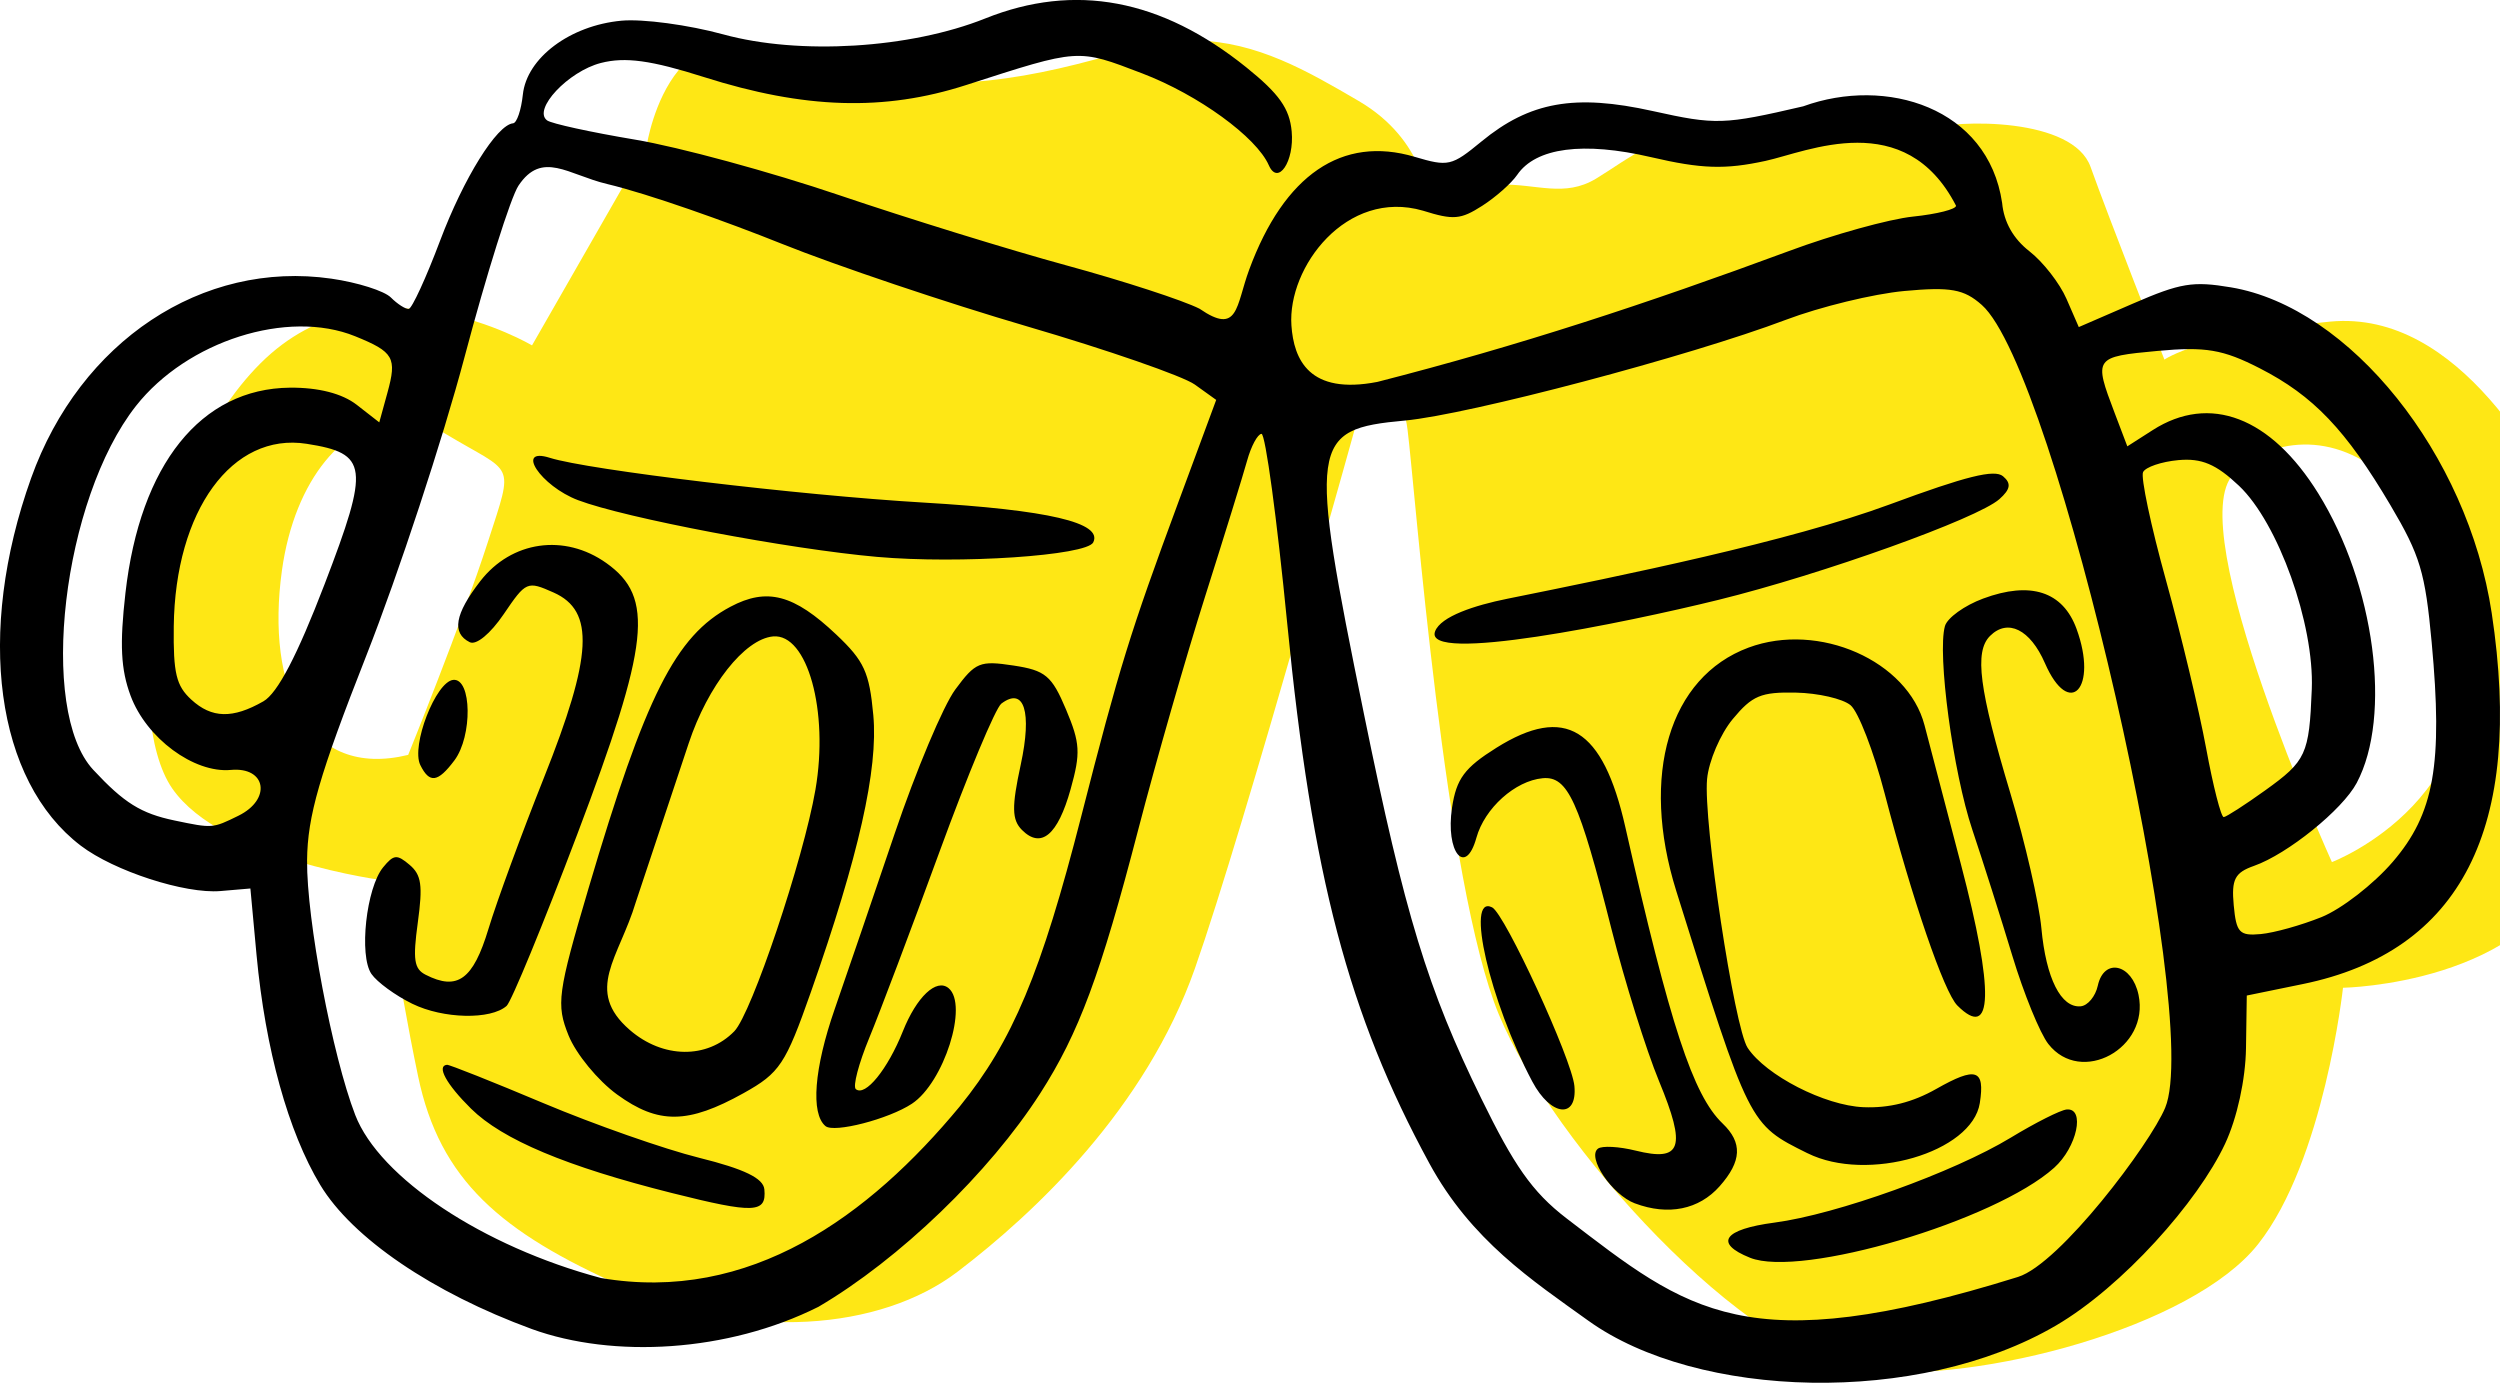 <?xml version="1.0" ?><svg height="141.839mm" viewBox="0 0 256.431 141.839" width="256.431mm" xmlns="http://www.w3.org/2000/svg">
    <path d="m 29591.047,1527.062 c -7.981,-0.152 -16.448,0.916 -25.57,3.609 -36.491,10.774 -71.486,18.233 -111.545,7.976 -40.059,-10.256 -53.182,-11.81 -62.852,-0.103 -9.669,11.706 -12.318,28.971 -12.318,28.971 l -44.448,77.58 c 0,0 -61.47,-36.571 -105.097,6.939 -43.628,43.511 -53.297,136.851 -34.19,164.512 19.11,27.66 82.307,35.689 82.307,35.689 0,0 4.488,35.586 12.891,75.781 8.403,40.196 32.001,60.398 79.427,81.428 47.426,21.03 99.458,16.989 129.387,-5.803 29.929,-22.791 72.752,-63.09 91.859,-117.375 19.11,-54.285 64.854,-219.455 64.854,-219.455 0,0 14.459,-12.808 17.451,10.916 2.993,23.724 14.389,175.802 35.34,226.357 20.95,50.555 96.002,133.02 141.012,137.889 45.009,4.869 127.314,-16.68 152.869,-49.002 25.555,-32.322 32.861,-99.234 32.861,-99.234 0,0 72.771,-1.243 90.268,-50.451 17.497,-49.208 10.706,-102.251 -0.92,-126.078 -11.626,-23.827 -44.082,-86.032 -94.278,-81.322 -50.195,4.709 -64.195,14.709 -64.195,14.709 0,0 -21.792,-55.526 -28.584,-74.588 -6.792,-19.062 -50.765,-18.544 -64.347,-14.504 -13.584,4.04 -57.788,-2e-4 -80.004,0.207 -22.217,0.207 -34.879,11.5 -47.08,18.855 -12.202,7.355 -22.908,1.969 -37.182,2.279 -14.274,0.311 -27.916,6.877 -27.916,6.877 0,0 -0.574,-23.931 -26.82,-39.264 -19.684,-11.499 -39.239,-22.94 -63.18,-23.396 z m -308.02,147.137 c 5.881,-0.084 11.873,1.54 17.69,5.053 26.59,16.058 26.821,10.049 16.576,41.75 -10.245,31.701 -30.908,82.594 -30.908,82.594 -38.965,9.503 -55.197,-25.824 -48.865,-71.406 4.946,-35.611 24.507,-57.691 45.507,-57.99 z m 736.932,9.271 c 21.707,-0.415 47.35,16.454 59.725,64.551 18.418,71.585 -48.692,97.07 -48.692,97.07 0,0 -58.49,-129.473 -38.015,-150.269 6.718,-6.824 16.381,-11.149 26.982,-11.352 z" fill="#FEE715" transform="translate(34.035,-77.374) translate(-6325.994,15.795) matrix(0.265,0,0,0.265,-1427.065,-338.943)"/>
    <path d="m 6454.897,197.061 c -5.792,-4.16 -12.032,-8.254 -16.334,-16.168 -8.293,-15.253 -12.035,-29.468 -14.569,-55.346 -1.053,-10.741 -2.241,-19.501 -2.642,-19.467 -0.402,0.035 -1.065,1.269 -1.473,2.744 -0.408,1.475 -2.348,7.745 -4.31,13.935 -1.962,6.19 -5.047,16.948 -6.856,23.907 -3.877,14.916 -6.093,20.88 -10.05,27.052 -5.226,8.151 -14.455,17.035 -22.756,21.905 -9.327,4.673 -21.057,5.304 -29.394,2.281 -10.193,-3.732 -18.426,-9.339 -21.709,-14.786 -3.28,-5.442 -5.627,-13.914 -6.531,-23.575 l -0.632,-6.829 -3.063,0.262 c -3.635,0.312 -10.916,-2.051 -14.33,-4.65 -8.742,-6.655 -10.789,-21.795 -5.098,-37.704 5.022,-14.037 17.564,-22.368 30.802,-20.459 2.68,0.386 5.425,1.255 6.099,1.931 0.675,0.675 1.498,1.203 1.83,1.172 0.332,-0.031 1.781,-3.182 3.22,-7.002 2.417,-6.415 5.817,-11.882 7.487,-12.037 0.383,-0.035 0.833,-1.359 1,-2.942 0.397,-3.763 4.83,-7.089 10.106,-7.581 2.19,-0.205 6.894,0.427 10.455,1.404 7.814,2.144 19.158,1.453 26.872,-1.636 9.177,-3.675 18.052,-2.01 26.784,5.025 3.359,2.706 4.427,4.214 4.644,6.559 0.286,3.091 -1.409,5.604 -2.345,3.476 -1.273,-2.897 -7.231,-7.222 -12.975,-9.419 -6.69,-2.558 -6.386,-2.578 -18.084,1.194 -8.389,2.705 -16.555,2.457 -26.871,-0.819 -5.439,-1.727 -8.083,-2.089 -10.583,-1.448 -3.35,0.859 -7.019,4.776 -5.516,5.89 0.443,0.329 4.496,1.215 9.007,1.97 4.511,0.755 13.938,3.319 20.95,5.698 7.012,2.379 17.516,5.625 23.341,7.213 5.826,1.589 11.959,3.586 13.629,4.439 4.008,2.756 3.712,-0.282 5.09,-4.012 3.594,-9.733 9.528,-13.779 16.972,-11.571 3.457,1.025 3.783,0.951 6.845,-1.568 4.965,-4.085 9.58,-4.906 17.575,-3.128 6.47,1.439 7.276,1.414 15.433,-0.485 8.514,-3.094 18.959,0.116 20.404,9.907 0.182,1.97 1.144,3.673 2.807,4.968 1.391,1.084 3.098,3.275 3.793,4.87 l 1.263,2.898 5.567,-2.413 c 4.871,-2.112 6.125,-2.319 10.04,-1.662 12.21,2.049 24.285,17.133 26.748,33.412 3.332,22.026 -3.138,34.724 -19.391,38.054 l -5.733,1.175 -0.08,5.396 c -0.048,3.22 -0.913,7.176 -2.146,9.809 -2.791,5.961 -10.531,14.656 -17.342,18.64 -14.146,8.276 -36.8,7.53 -47.952,-0.481 z m 44.059,-4.506 c 4.296,-1.339 13.551,-13.64 15.09,-17.349 3.913,-9.43 -11.208,-75.622 -18.812,-82.35 -1.833,-1.622 -3.198,-1.867 -7.954,-1.427 -3.158,0.292 -8.624,1.622 -12.148,2.956 -9.866,3.734 -32.522,9.725 -39.067,10.331 -9.751,0.902 -9.918,2.099 -4.198,30.118 4.205,20.599 6.524,28.195 12.045,39.451 3.301,6.732 5.152,9.525 8.733,12.268 12.477,9.555 18.399,14.707 46.311,6.003 z m -27.492,-1.966 c -3.72,-1.492 -2.727,-2.915 2.518,-3.606 6.358,-0.838 18.373,-5.159 24.223,-8.71 2.523,-1.532 5.104,-2.833 5.736,-2.891 1.931,-0.179 1.062,3.873 -1.282,5.977 -6.067,5.447 -25.955,11.333 -31.195,9.231 z m -11.806,-5.574 c -2.349,-0.881 -4.953,-4.74 -3.789,-5.618 0.414,-0.312 2.149,-0.22 3.855,0.202 4.733,1.174 5.228,-0.293 2.404,-7.129 -1.326,-3.21 -3.518,-10.219 -4.872,-15.577 -3.337,-13.21 -4.485,-15.728 -7.065,-15.489 -2.818,0.261 -5.952,3.076 -6.793,6.103 -1.121,4.033 -3.189,1.477 -2.5,-3.089 0.448,-2.965 1.284,-4.091 4.555,-6.139 7.056,-4.416 10.92,-2.042 13.216,8.12 4.602,20.37 6.948,27.517 9.98,30.418 2.058,1.969 1.97,3.871 -0.3,6.437 -2.124,2.401 -5.277,3.039 -8.692,1.758 z m 17.702,-5.144 c -6.016,-2.989 -5.929,-2.816 -13.466,-26.91 -3.714,-11.872 -0.722,-21.936 7.42,-24.957 7.208,-2.674 16.329,1.354 18.049,7.972 0.451,1.735 2.134,8.162 3.739,14.283 3.417,13.029 3.285,18.12 -0.377,14.455 -1.363,-1.364 -4.625,-10.881 -7.457,-21.756 -1.123,-4.31 -2.695,-8.38 -3.495,-9.044 -0.8,-0.664 -3.323,-1.245 -5.607,-1.291 -3.584,-0.072 -4.471,0.3 -6.474,2.711 -1.276,1.537 -2.462,4.308 -2.635,6.158 -0.404,4.315 2.793,25.496 4.16,27.566 1.867,2.827 7.912,5.926 11.879,6.089 2.637,0.108 5.034,-0.493 7.471,-1.875 4.085,-2.317 5.003,-2.02 4.466,1.444 -0.786,5.075 -11.526,8.207 -17.672,5.153 z m -28.231,-7.355 c -4.361,-8.215 -6.906,-19.252 -4.121,-17.867 1.307,0.65 8.188,15.589 8.441,18.327 0.316,3.418 -2.416,3.127 -4.32,-0.46 z m 52.934,-3.849 c -0.858,-1.096 -2.522,-5.171 -3.696,-9.054 -1.174,-3.884 -3.02,-9.698 -4.101,-12.92 -1.978,-5.895 -3.613,-18.042 -2.812,-20.891 0.237,-0.843 2.001,-2.115 3.921,-2.827 4.868,-1.806 8.179,-0.729 9.581,3.115 2.221,6.089 -0.731,9.28 -3.246,3.509 -1.509,-3.462 -3.814,-4.603 -5.631,-2.788 -1.622,1.62 -1.127,5.433 2.101,16.184 1.503,5.005 2.928,11.207 3.166,13.781 0.477,5.158 2.012,8.209 4.036,8.022 0.724,-0.067 1.512,-1.019 1.752,-2.116 0.633,-2.898 3.51,-2.247 4.179,0.947 1.149,5.482 -5.897,9.319 -9.25,5.038 z m -62.903,-42.331 c 0.586,-1.537 4.069,-2.667 7.403,-3.34 11.83,-2.387 28.941,-5.87 39.243,-9.682 7.834,-2.899 10.736,-3.62 11.607,-2.885 0.865,0.729 0.77,1.33 -0.369,2.346 -2.233,1.992 -18.16,7.704 -28.809,10.33 -9.643,2.379 -30.366,6.616 -29.075,3.231 z m -48.757,48.734 c 5.416,-6.683 8.352,-13.694 12.463,-29.762 3.921,-15.327 4.991,-18.787 9.964,-32.231 l 3.877,-10.479 -2.194,-1.574 c -1.207,-0.865 -8.936,-3.547 -17.176,-5.959 -8.24,-2.412 -19.586,-6.233 -25.214,-8.49 -5.627,-2.258 -13.648,-5.113 -17.88,-6.119 -4.015,-0.955 -6.68,-3.465 -9.101,0.163 -0.799,1.197 -3.285,9.094 -5.524,17.548 -2.24,8.454 -6.781,22.257 -10.091,30.674 -4.808,12.224 -6.029,16.446 -6.071,20.985 -0.055,6.048 2.59,20.037 4.939,26.119 2.493,6.454 13.1,13.491 25.206,16.723 15.286,2.614 27.507,-6.369 36.802,-17.597 z m -29.515,8.884 c -10.833,-2.722 -17.394,-5.477 -20.617,-8.66 -2.527,-2.496 -3.567,-4.393 -2.463,-4.496 0.246,-0.023 4.702,1.75 9.902,3.939 5.2,2.189 12.39,4.711 15.978,5.604 4.621,1.15 6.567,2.094 6.673,3.236 0.227,2.451 -1.02,2.5 -9.473,0.377 z m 15.745,-6.866 c -1.535,-1.275 -1.171,-5.923 0.941,-11.998 1.194,-3.434 3.962,-11.536 6.152,-18.003 2.19,-6.467 4.988,-13.119 6.218,-14.782 2.075,-2.805 2.508,-2.983 5.967,-2.461 3.275,0.495 3.932,1.043 5.389,4.503 1.456,3.456 1.514,4.461 0.473,8.184 -1.317,4.712 -3.026,6.145 -4.987,4.182 -1.041,-1.042 -1.067,-2.362 -0.131,-6.688 1.178,-5.442 0.357,-8.039 -1.983,-6.276 -0.601,0.453 -3.454,7.284 -6.34,15.18 -2.886,7.896 -6.133,16.498 -7.215,19.115 -1.082,2.617 -1.701,4.979 -1.375,5.25 0.966,0.802 3.267,-2.026 4.823,-5.927 1.414,-3.545 3.447,-5.463 4.693,-4.428 2.053,1.706 -0.481,9.685 -3.764,11.854 -2.381,1.573 -7.983,3.024 -8.86,2.295 z m -21.376,-3.241 c -1.973,-1.433 -4.213,-4.159 -4.979,-6.057 -1.284,-3.185 -1.127,-4.347 2.039,-15.062 5.85,-19.798 8.936,-25.925 14.564,-28.912 3.752,-1.992 6.502,-1.268 10.862,2.859 2.861,2.708 3.385,3.849 3.793,8.263 0.512,5.533 -1.496,14.442 -6.399,28.389 -2.611,7.428 -3.198,8.31 -6.9,10.375 -5.71,3.184 -8.75,3.218 -12.98,0.145 z m 12.02,-6.486 c 1.778,-1.823 7.093,-17.649 8.324,-24.786 1.388,-8.05 -0.826,-16.042 -4.354,-15.715 -2.916,0.27 -6.695,5.062 -8.651,10.972 -1.034,3.122 -3.471,10.443 -5.417,16.27 -1.722,5.734 -5.309,9.058 -0.627,13.119 3.395,2.945 7.931,3.004 10.725,0.14 z m -33.028,-2.821 c -1.731,-0.847 -3.617,-2.224 -4.191,-3.059 -1.295,-1.884 -0.534,-8.828 1.2,-10.94 1.085,-1.322 1.416,-1.352 2.714,-0.251 1.211,1.027 1.364,2.094 0.844,5.897 -0.524,3.834 -0.385,4.77 0.797,5.374 3.27,1.669 4.874,0.501 6.445,-4.691 0.854,-2.822 3.41,-9.791 5.681,-15.487 5.002,-12.544 5.243,-17.141 1.002,-19.027 -2.709,-1.204 -2.826,-1.154 -5.113,2.216 -1.367,2.014 -2.818,3.212 -3.487,2.879 -1.87,-0.93 -1.532,-2.888 1.083,-6.263 3.199,-4.129 8.635,-4.909 12.931,-1.853 4.948,3.519 4.443,8.201 -3.004,27.87 -3.493,9.225 -6.745,17.124 -7.228,17.552 -1.627,1.444 -6.505,1.335 -9.673,-0.217 z m 0.822,-24.486 c -0.97,-1.965 1.588,-8.571 3.383,-8.737 1.901,-0.176 1.981,5.766 0.112,8.26 -1.7,2.268 -2.553,2.384 -3.495,0.477 z m 46.863,-21.352 c -9.069,-0.801 -25.829,-3.979 -30.686,-5.82 -3.822,-1.449 -6.507,-5.488 -2.885,-4.34 3.913,1.24 25.595,3.836 38.28,4.585 12.862,0.759 18.454,2.068 17.451,4.086 -0.676,1.36 -13.705,2.235 -22.16,1.489 z m 148.137,36.951 c 2.055,-0.829 5.345,-3.377 7.311,-5.663 4.26,-4.954 5.157,-10.01 3.998,-22.528 -0.666,-7.192 -1.182,-8.911 -4.22,-14.049 -4.583,-7.753 -7.915,-11.244 -13.414,-14.058 -3.78,-1.934 -5.558,-2.236 -10.489,-1.78 -6.496,0.601 -6.553,0.683 -4.402,6.345 l 1.308,3.442 2.604,-1.667 c 5.849,-3.745 12.118,-1.345 16.985,6.502 5.795,9.344 7.583,22.822 3.939,29.69 -1.456,2.745 -7.093,7.297 -10.534,8.507 -1.971,0.693 -2.326,1.381 -2.081,4.03 0.261,2.823 0.584,3.168 2.776,2.965 1.365,-0.126 4.162,-0.908 6.218,-1.737 z m -5.766,-13.004 c 4.205,-3.017 4.513,-3.685 4.778,-10.377 0.265,-6.689 -3.444,-17.057 -7.465,-20.863 -2.349,-2.224 -3.84,-2.854 -6.231,-2.633 -1.729,0.16 -3.353,0.713 -3.609,1.228 -0.256,0.516 0.798,5.499 2.344,11.074 1.545,5.575 3.4,13.337 4.123,17.248 0.722,3.911 1.535,7.091 1.807,7.066 0.271,-0.025 2.186,-1.26 4.253,-2.743 z m -207.897,2.605 c 3.423,-1.677 2.869,-5.038 -0.775,-4.701 -3.786,0.35 -8.668,-3.267 -10.282,-7.617 -1.001,-2.697 -1.128,-5.249 -0.525,-10.54 1.5,-13.176 7.746,-20.968 16.875,-21.052 2.923,-0.027 5.362,0.6 6.85,1.759 l 2.31,1.8 0.838,-3.044 c 0.99,-3.594 0.653,-4.181 -3.321,-5.792 -6.904,-2.798 -17.225,0.486 -22.473,7.151 -7.532,9.565 -10.072,31.209 -4.38,37.325 3.161,3.397 4.897,4.478 8.34,5.197 3.908,0.816 3.884,0.818 6.543,-0.485 z m 2.566,-11.737 c 1.452,-0.831 3.473,-4.698 6.275,-12.006 4.64,-12.101 4.472,-13.419 -1.832,-14.409 -7.641,-1.201 -13.495,6.839 -13.636,18.729 -0.057,4.805 0.25,6.087 1.798,7.509 2.099,1.928 4.245,1.979 7.395,0.177 z m 156.475,-46.186 c 4.546,-1.69 10.276,-3.282 12.734,-3.536 2.458,-0.255 4.442,-0.758 4.409,-1.118 -5.225,-10.153 -15.25,-5.53 -19.534,-4.596 -4.152,0.903 -6.569,0.825 -11.726,-0.377 -6.979,-1.627 -11.836,-0.987 -13.752,1.811 -0.588,0.859 -2.203,2.287 -3.589,3.175 -2.214,1.418 -2.951,1.478 -6.076,0.499 -7.855,-2.277 -13.898,5.809 -13.493,11.762 0.239,3.512 1.821,7.165 8.827,5.799 14.471,-3.705 27.48,-7.975 42.2,-13.418 z" fill="#000000" transform="translate(34.035,-77.374) translate(-6325.994,15.795)"/>
</svg>